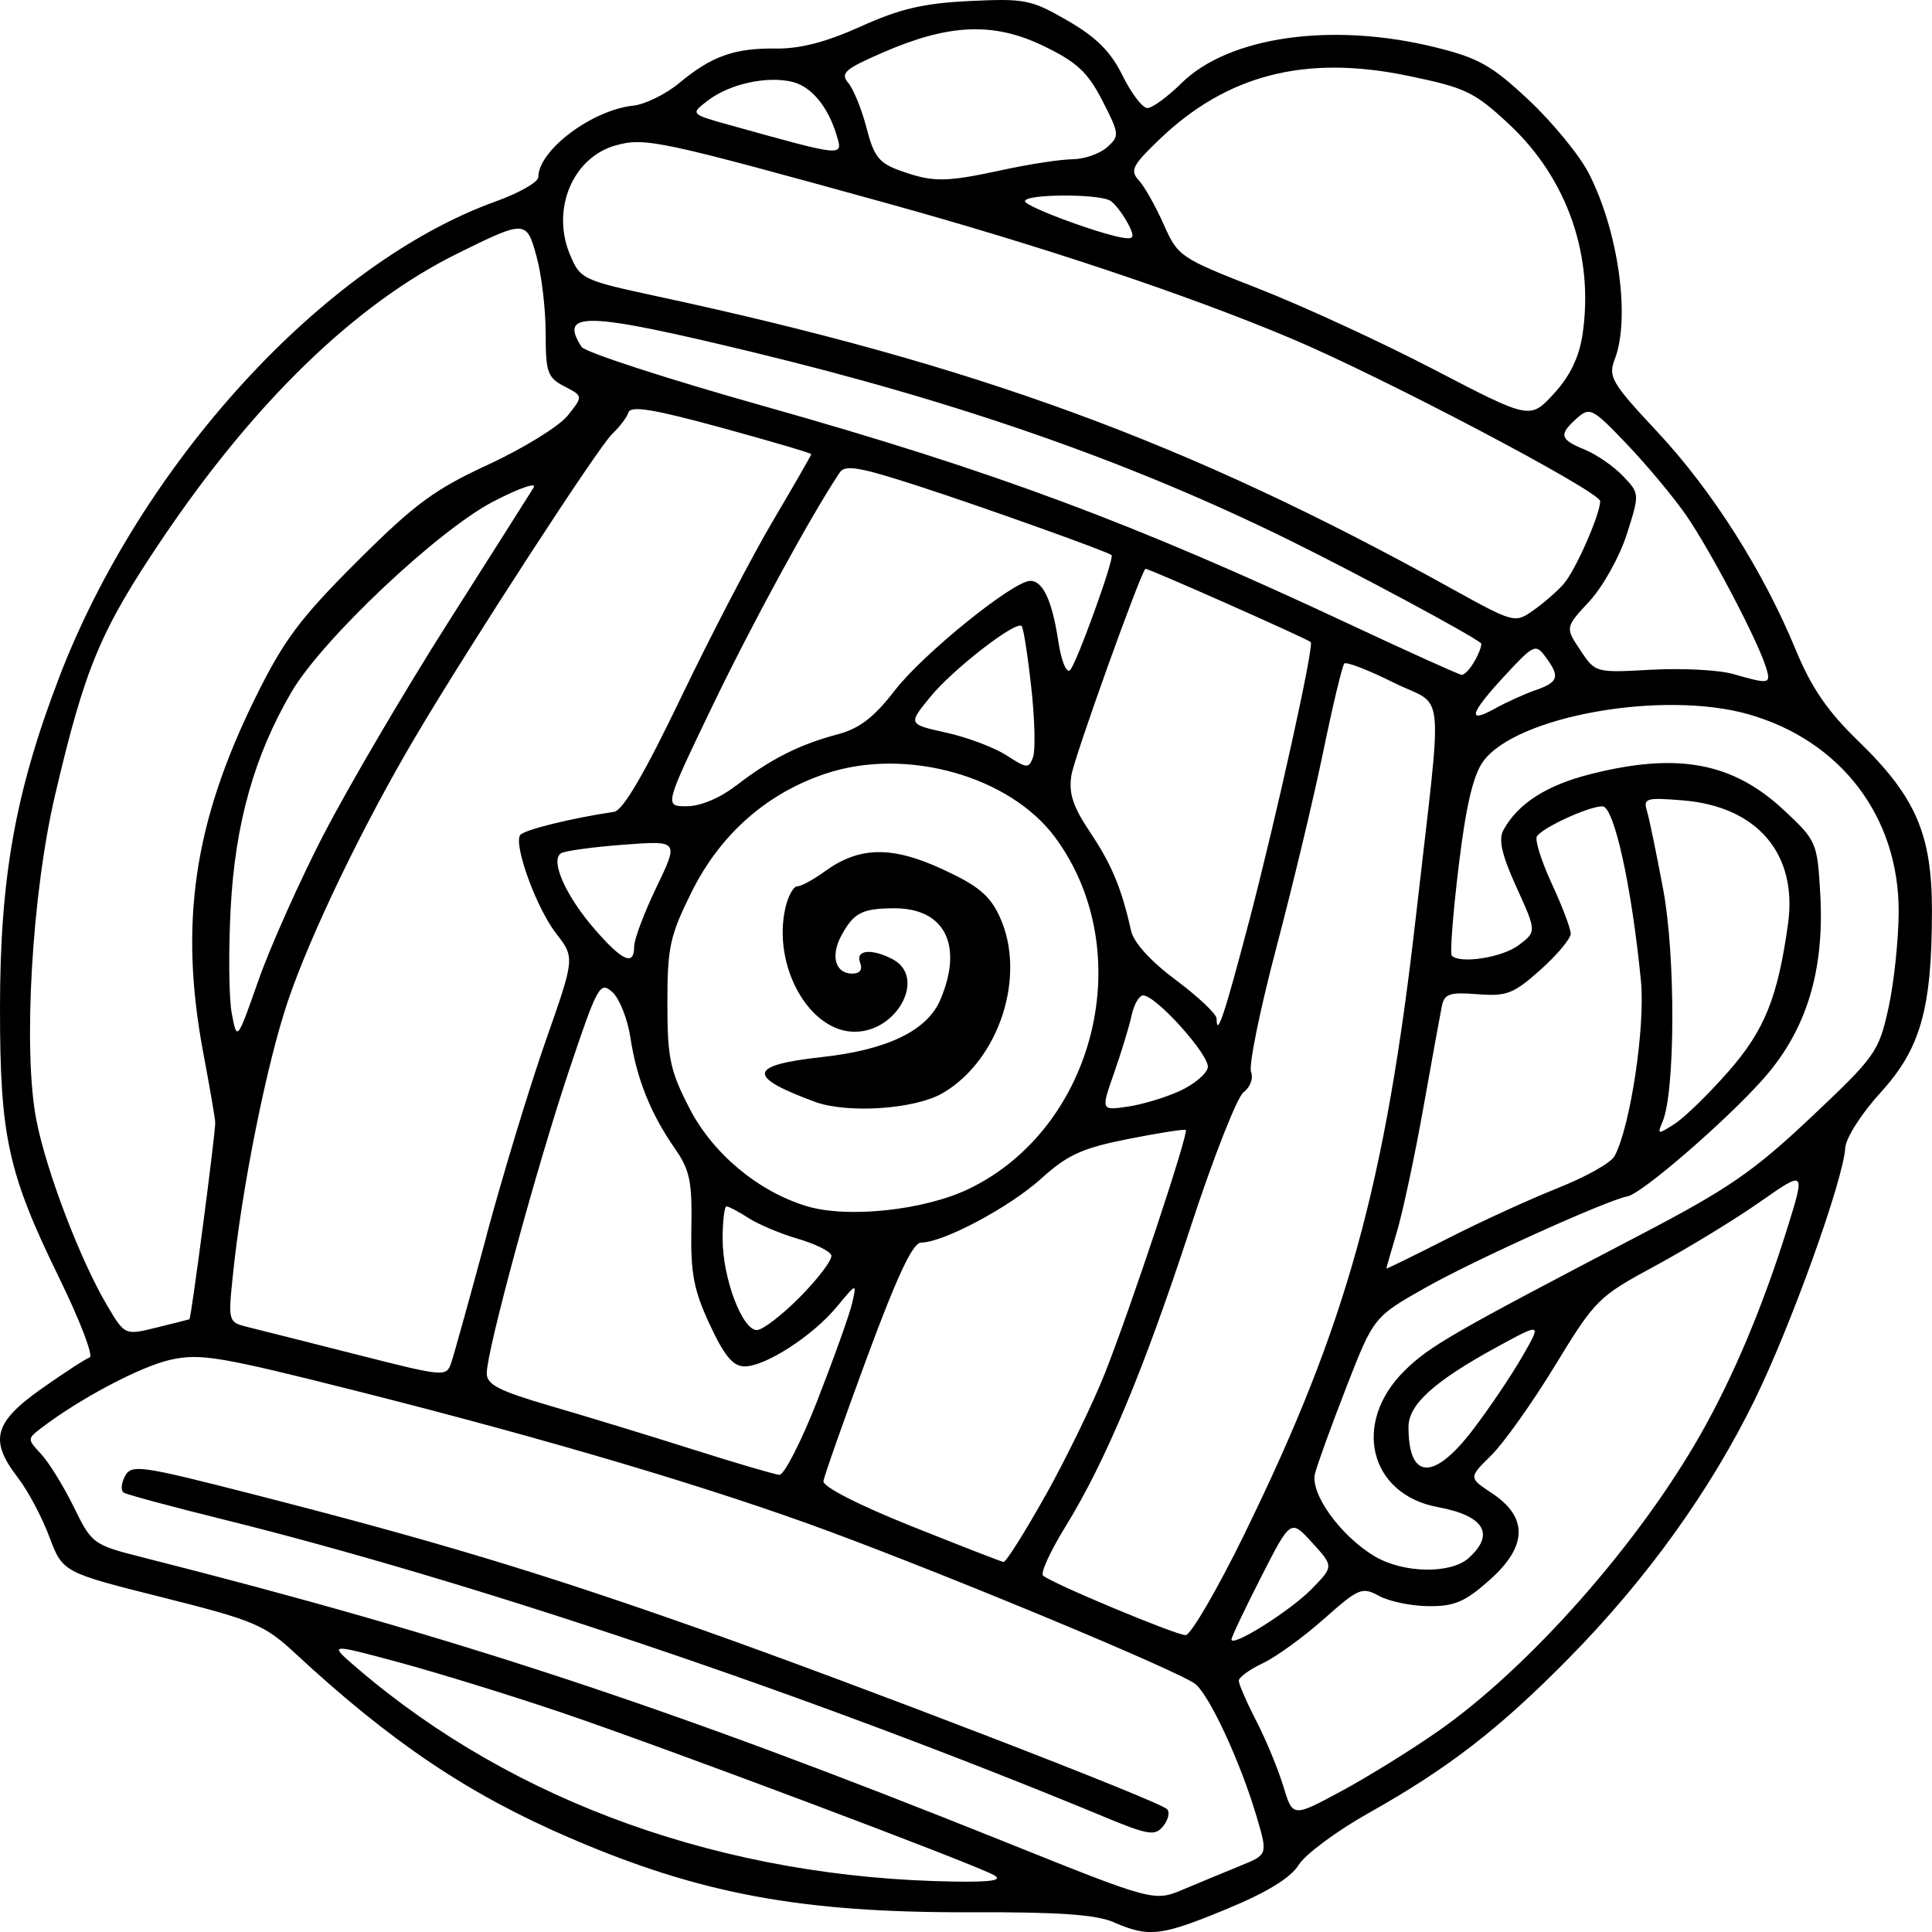 <!-- Generated by IcoMoon.io -->
<svg version="1.1" xmlns="http://www.w3.org/2000/svg" width="32" height="32" viewBox="0 0 32 32">
<title>brawl</title>
<path d="M18.459 31.842c-0.307-0.131-0.911-0.174-2.385-0.169-2.804 0.009-4.481-0.302-6.644-1.235-1.675-0.722-2.955-1.583-4.544-3.057-0.507-0.47-0.677-0.542-2.198-0.924-1.649-0.414-1.649-0.414-1.872-1.006-0.123-0.326-0.356-0.765-0.519-0.975-0.478-0.618-0.399-0.916 0.386-1.471 0.375-0.265 0.736-0.5 0.802-0.521s-0.158-0.607-0.497-1.302c-0.856-1.75-0.988-2.348-0.988-4.476 0-2.161 0.25-3.572 0.97-5.46 1.359-3.568 4.398-6.887 7.244-7.911 0.386-0.139 0.702-0.319 0.702-0.401 0-0.443 0.885-1.11 1.57-1.184 0.198-0.021 0.54-0.189 0.762-0.373 0.54-0.448 0.915-0.582 1.605-0.573 0.401 0.005 0.832-0.107 1.405-0.366 0.648-0.293 1.037-0.384 1.803-0.421 0.915-0.044 1.018-0.024 1.622 0.325 0.477 0.276 0.714 0.512 0.91 0.91 0.146 0.296 0.331 0.538 0.411 0.538s0.335-0.185 0.564-0.412c0.786-0.775 2.496-1.017 4.204-0.595 0.72 0.178 0.938 0.301 1.553 0.878 0.393 0.369 0.84 0.915 0.992 1.213 0.49 0.959 0.69 2.395 0.429 3.074-0.113 0.293-0.056 0.391 0.706 1.206 0.908 0.972 1.753 2.304 2.292 3.611 0.258 0.625 0.525 1.015 1.032 1.506 0.952 0.921 1.223 1.544 1.223 2.81 0 1.624-0.187 2.288-0.85 3.014-0.318 0.348-0.576 0.753-0.586 0.919-0.033 0.534-0.892 2.927-1.494 4.16-0.739 1.513-1.798 2.986-3.089 4.296-1.157 1.174-1.993 1.819-3.325 2.568-0.521 0.293-1.036 0.676-1.145 0.851-0.132 0.213-0.521 0.452-1.175 0.723-1.101 0.456-1.296 0.48-1.877 0.232zM20.546 30.902c0.454-0.184 0.454-0.184 0.264-0.824-0.262-0.884-0.767-1.979-1.007-2.182-0.23-0.195-3.907-1.729-6.062-2.529-1.92-0.713-4.627-1.518-7.799-2.319-2.3-0.581-2.624-0.636-3.118-0.526s-1.5 0.641-2.142 1.132c-0.231 0.177-0.231 0.183 0 0.431 0.129 0.139 0.372 0.533 0.54 0.875 0.301 0.615 0.316 0.626 1.16 0.84 5.175 1.311 8.697 2.473 14.257 4.705 2.476 0.994 2.476 0.994 2.964 0.788 0.269-0.113 0.693-0.289 0.942-0.39zM18.26 30.080c-4.904-2.027-10.422-3.888-14.589-4.92-0.836-0.207-1.565-0.404-1.619-0.436s-0.046-0.156 0.018-0.274c0.109-0.2 0.249-0.18 2.154 0.308 2.963 0.759 4.692 1.279 7.312 2.203 2.572 0.906 7.648 2.862 7.793 3.003 0.051 0.049 0.023 0.175-0.061 0.28-0.138 0.171-0.24 0.155-1.008-0.163zM16.469 31.061c-0.32-0.184-5.501-2.132-7.187-2.702-0.84-0.284-2.049-0.657-2.687-0.829-1.16-0.312-1.16-0.312-0.672 0.106 2.599 2.227 6.095 3.474 9.893 3.529 0.605 0.009 0.796-0.022 0.652-0.104zM23.817 28.676c1.515-1.060 3.323-3.106 4.356-4.929 0.541-0.954 1.030-2.119 1.432-3.409 0.298-0.957 0.298-0.957-0.455-0.43-0.414 0.29-1.193 0.765-1.73 1.056-0.947 0.511-0.998 0.562-1.66 1.648-0.375 0.616-0.852 1.287-1.059 1.492-0.377 0.371-0.377 0.371 0.010 0.628 0.601 0.398 0.59 0.878-0.034 1.434-0.409 0.365-0.585 0.441-1.014 0.437-0.285-0.002-0.654-0.078-0.82-0.169-0.283-0.154-0.338-0.131-0.916 0.382-0.338 0.3-0.794 0.63-1.012 0.733s-0.397 0.233-0.397 0.289c0 0.056 0.131 0.358 0.292 0.67s0.361 0.799 0.447 1.081c0.155 0.512 0.155 0.512 0.96 0.078 0.443-0.239 1.162-0.685 1.599-0.991zM21.728 26.316c0.363-0.372 0.363-0.372 0.006-0.764s-0.357-0.392-0.847 0.57c-0.27 0.529-0.49 0.993-0.49 1.032 0 0.14 0.976-0.474 1.331-0.838zM20.629 25.372c1.676-3.426 2.318-5.749 2.824-10.202 0.448-3.948 0.497-3.432-0.37-3.864-0.416-0.207-0.784-0.35-0.817-0.316s-0.19 0.686-0.347 1.45-0.508 2.23-0.779 3.257c-0.271 1.027-0.46 1.953-0.419 2.057 0.041 0.106-0.013 0.254-0.122 0.335-0.108 0.080-0.505 1.090-0.882 2.244-0.77 2.355-1.403 3.871-2.070 4.953-0.248 0.402-0.415 0.766-0.372 0.809 0.12 0.119 2.187 0.983 2.362 0.988 0.085 0.002 0.532-0.768 0.994-1.712zM24.326 25.805c0.442-0.395 0.257-0.701-0.509-0.842-1.138-0.21-1.428-1.396-0.554-2.259 0.414-0.408 0.768-0.612 3.909-2.253 1.455-0.76 1.871-1.046 2.823-1.944 1.069-1.008 1.123-1.084 1.283-1.807 0.092-0.415 0.168-1.134 0.17-1.598 0.005-1.569-0.953-2.832-2.483-3.27-1.417-0.406-3.856 0.027-4.4 0.781-0.166 0.23-0.286 0.743-0.406 1.743-0.094 0.779-0.145 1.442-0.113 1.473 0.142 0.14 0.838 0.030 1.108-0.174 0.297-0.225 0.297-0.225-0.036-0.959-0.244-0.535-0.302-0.791-0.217-0.947 0.24-0.438 0.711-0.742 1.439-0.926 1.443-0.366 2.356-0.197 3.202 0.591 0.546 0.509 0.558 0.536 0.607 1.388 0.073 1.28-0.229 2.263-0.944 3.069-0.614 0.692-2.012 1.902-2.248 1.944-0.335 0.061-2.53 1.052-3.336 1.507-0.868 0.49-0.868 0.49-1.321 1.653-0.249 0.64-0.483 1.285-0.52 1.434-0.081 0.329 0.421 1.027 0.983 1.365 0.474 0.285 1.263 0.301 1.564 0.032zM17.317 24.77c0.342-0.613 0.784-1.521 0.981-2.018 0.422-1.062 1.395-3.989 1.342-4.036-0.020-0.018-0.449 0.049-0.953 0.149-0.765 0.152-1.003 0.26-1.442 0.657-0.523 0.473-1.619 1.057-1.988 1.059-0.138 0.001-0.393 0.542-0.895 1.899-0.386 1.044-0.711 1.967-0.723 2.052-0.013 0.092 0.571 0.391 1.444 0.741 0.806 0.322 1.498 0.592 1.538 0.598s0.352-0.489 0.695-1.102zM13.546 23.174c0.272-0.695 0.529-1.414 0.57-1.596 0.075-0.332 0.075-0.332-0.257 0.068-0.401 0.483-1.18 0.986-1.527 0.986-0.19 0-0.335-0.174-0.576-0.693-0.266-0.571-0.319-0.851-0.305-1.596 0.015-0.774-0.024-0.964-0.276-1.325-0.398-0.571-0.631-1.154-0.733-1.83-0.047-0.311-0.182-0.652-0.301-0.757-0.203-0.181-0.244-0.108-0.712 1.288-0.54 1.611-1.367 4.651-1.367 5.026 0 0.19 0.2 0.292 1.069 0.546 0.588 0.171 1.646 0.494 2.351 0.718s1.347 0.412 1.426 0.419c0.079 0.007 0.366-0.557 0.639-1.252zM24.393 23.685c0.266-0.348 0.633-0.891 0.815-1.207 0.332-0.575 0.332-0.575-0.429-0.159-1.026 0.561-1.45 0.946-1.45 1.315 0 0.879 0.416 0.899 1.064 0.051zM8.058 20.463c0.277-1.027 0.72-2.482 0.984-3.234 0.48-1.367 0.48-1.367 0.167-1.771-0.324-0.419-0.702-1.454-0.594-1.626 0.053-0.084 0.852-0.282 1.555-0.385 0.146-0.021 0.503-0.63 1.112-1.899 0.493-1.027 1.18-2.346 1.526-2.931s0.629-1.078 0.629-1.095c0-0.017-0.669-0.214-1.488-0.438-1.119-0.306-1.5-0.369-1.539-0.254-0.028 0.084-0.15 0.245-0.27 0.357-0.225 0.21-2.373 3.516-3.265 5.026-0.858 1.451-1.731 3.26-2.104 4.361-0.354 1.042-0.769 3.112-0.917 4.577-0.076 0.744-0.074 0.75 0.265 0.833 0.188 0.046 1.001 0.252 1.807 0.456 1.44 0.366 1.467 0.368 1.548 0.131 0.045-0.133 0.309-1.082 0.586-2.109zM3.138 21.85c0.028-0.010 0.431-3.080 0.427-3.255-0.001-0.066-0.090-0.581-0.196-1.144-0.405-2.149-0.161-3.822 0.86-5.893 0.47-0.954 0.738-1.313 1.683-2.256 0.957-0.955 1.281-1.194 2.179-1.609 0.58-0.268 1.171-0.633 1.312-0.81 0.257-0.322 0.257-0.322-0.054-0.483-0.28-0.145-0.311-0.232-0.311-0.878 0-0.394-0.066-0.962-0.148-1.261-0.168-0.621-0.182-0.621-1.319-0.059-1.678 0.83-3.353 2.45-4.888 4.729-1.021 1.516-1.275 2.122-1.772 4.243-0.385 1.639-0.533 4.237-0.308 5.382 0.168 0.853 0.726 2.313 1.171 3.066 0.294 0.496 0.294 0.496 0.817 0.367 0.288-0.071 0.534-0.133 0.547-0.138zM13.261 21.471c0.302-0.307 0.531-0.613 0.508-0.681s-0.274-0.191-0.558-0.273c-0.284-0.083-0.65-0.237-0.814-0.343s-0.327-0.192-0.363-0.192c-0.036 0-0.065 0.243-0.065 0.54 0 0.647 0.324 1.508 0.567 1.508 0.096 0 0.422-0.251 0.724-0.558zM25.805 19.676c0.455-0.179 0.876-0.415 0.936-0.525 0.262-0.483 0.512-2.143 0.438-2.905-0.154-1.573-0.445-2.891-0.638-2.891-0.226 0-0.993 0.352-1.085 0.498-0.037 0.059 0.074 0.411 0.246 0.783s0.314 0.744 0.314 0.828-0.226 0.353-0.501 0.599c-0.446 0.398-0.561 0.442-1.043 0.404-0.463-0.036-0.549-0.007-0.591 0.2-0.027 0.133-0.165 0.893-0.307 1.688s-0.338 1.713-0.435 2.040c-0.097 0.327-0.176 0.604-0.176 0.615s0.453-0.21 1.008-0.493 1.38-0.661 1.835-0.84zM16.048 19.691c2.099-1.013 2.818-3.93 1.432-5.816-0.749-1.019-2.461-1.502-3.786-1.067-0.981 0.321-1.757 1.001-2.233 1.955-0.366 0.733-0.407 0.922-0.407 1.851 0 0.913 0.043 1.118 0.369 1.749 0.386 0.746 1.133 1.37 1.935 1.614 0.676 0.206 1.952 0.070 2.69-0.286zM13.496 18.249c-1.135-0.418-1.106-0.606 0.114-0.74 1.090-0.12 1.749-0.439 1.966-0.952 0.383-0.904 0.072-1.516-0.767-1.513-0.532 0.002-0.671 0.075-0.877 0.459-0.179 0.335-0.094 0.623 0.184 0.623 0.128 0 0.175-0.065 0.13-0.181-0.083-0.213 0.19-0.241 0.541-0.056 0.557 0.294 0.080 1.2-0.631 1.2-0.753 0-1.363-1.086-1.149-2.045 0.045-0.2 0.134-0.364 0.198-0.364s0.268-0.11 0.452-0.244c0.572-0.417 1.111-0.428 1.952-0.040 0.594 0.274 0.787 0.435 0.95 0.79 0.447 0.975-0.006 2.372-0.946 2.92-0.458 0.267-1.576 0.342-2.118 0.143zM28.628 17.748c0.599-0.685 0.817-1.223 0.987-2.445 0.162-1.159-0.507-1.945-1.74-2.046-0.608-0.050-0.66-0.035-0.597 0.172 0.038 0.125 0.16 0.715 0.271 1.311 0.205 1.098 0.199 3.345-0.012 3.84-0.091 0.214-0.080 0.215 0.203 0.033 0.164-0.106 0.563-0.495 0.887-0.865zM19.542 18.070c0.235-0.109 0.444-0.284 0.463-0.389 0.037-0.197-0.858-1.194-1.071-1.194-0.066 0-0.152 0.149-0.191 0.331s-0.17 0.611-0.29 0.953c-0.218 0.622-0.218 0.622 0.222 0.559 0.242-0.035 0.632-0.152 0.867-0.261zM5.367 13.811c0.401-0.776 1.322-2.346 2.047-3.488s1.367-2.153 1.425-2.248c0.058-0.094-0.244 0.011-0.672 0.234-0.917 0.477-2.83 2.283-3.338 3.151-0.617 1.055-0.933 2.177-1.008 3.576-0.038 0.71-0.030 1.499 0.018 1.751 0.087 0.46 0.087 0.46 0.443-0.553 0.196-0.557 0.684-1.648 1.084-2.424zM20.684 15.28c0.459-1.755 1.085-4.587 1.026-4.645-0.056-0.055-2.716-1.234-2.738-1.214-0.090 0.085-1.178 3.119-1.226 3.419-0.048 0.299 0.024 0.518 0.311 0.947 0.356 0.531 0.52 0.925 0.677 1.63 0.044 0.196 0.326 0.506 0.744 0.817 0.37 0.276 0.673 0.563 0.673 0.638 0 0.328 0.134-0.073 0.532-1.592zM10.504 15.674c0-0.116 0.166-0.558 0.37-0.981 0.37-0.771 0.37-0.771-0.546-0.702-0.503 0.038-0.969 0.101-1.034 0.141-0.187 0.114 0.073 0.703 0.555 1.258 0.464 0.534 0.655 0.617 0.655 0.284zM12.196 13.010c0.56-0.434 1.043-0.678 1.67-0.845 0.371-0.098 0.607-0.279 0.96-0.736 0.466-0.602 1.956-1.806 2.238-1.808 0.21-0.002 0.363 0.328 0.465 1.002 0.050 0.326 0.135 0.536 0.194 0.477 0.108-0.107 0.743-1.864 0.688-1.906-0.084-0.065-2.133-0.797-3.189-1.14-0.989-0.321-1.225-0.362-1.315-0.226-0.483 0.725-1.456 2.512-2.114 3.88-0.791 1.646-0.791 1.646-0.417 1.646 0.227 0 0.55-0.136 0.819-0.345zM17.080 11.376c-0.058-0.525-0.129-0.978-0.158-1.007-0.095-0.094-1.143 0.719-1.515 1.176-0.367 0.45-0.367 0.45 0.266 0.59 0.348 0.077 0.797 0.246 0.998 0.376 0.34 0.22 0.37 0.222 0.44 0.028 0.041-0.114 0.028-0.638-0.031-1.163zM25.435 11.431c0.381-0.134 0.407-0.223 0.164-0.551-0.164-0.221-0.195-0.207-0.672 0.308-0.582 0.628-0.637 0.81-0.164 0.547 0.185-0.103 0.487-0.24 0.672-0.305zM29.244 11.036c-0.142-0.451-0.917-1.923-1.315-2.5-0.206-0.298-0.647-0.827-0.98-1.176-0.573-0.601-0.617-0.623-0.83-0.433-0.305 0.272-0.285 0.351 0.129 0.52 0.195 0.080 0.48 0.276 0.633 0.437 0.278 0.292 0.278 0.293 0.063 0.967-0.119 0.371-0.397 0.87-0.618 1.108-0.402 0.433-0.402 0.433-0.152 0.809s0.251 0.376 1.176 0.325c0.509-0.028 1.118 0.003 1.353 0.070 0.616 0.176 0.636 0.172 0.542-0.127zM24.433 10.935c0.075-0.138 0.118-0.266 0.096-0.283-0.193-0.154-2.021-1.136-3.155-1.696-2.618-1.293-5.458-2.289-8.901-3.122-2.77-0.67-3.223-0.685-2.841-0.089 0.056 0.088 1.416 0.53 3.021 0.982 3.811 1.075 6.116 1.933 9.697 3.611 0.974 0.456 1.81 0.834 1.858 0.839s0.149-0.103 0.224-0.242zM25.905 9.664c0.192-0.22 0.599-1.147 0.599-1.363 0-0.16-3.628-2.069-5.13-2.7-1.73-0.727-4.138-1.531-6.717-2.244-3.734-1.032-3.969-1.082-4.452-0.951-0.718 0.196-1.082 1.062-0.762 1.818 0.169 0.399 0.211 0.419 1.442 0.684 5.298 1.14 8.789 2.422 13.109 4.814 1.089 0.603 1.094 0.604 1.405 0.386 0.172-0.121 0.4-0.32 0.507-0.443zM26.209 5.559c0.2-1.312-0.246-2.599-1.214-3.501-0.576-0.537-0.717-0.605-1.682-0.804-1.692-0.35-2.988-0.018-4.105 1.051-0.453 0.434-0.496 0.518-0.345 0.683 0.095 0.103 0.28 0.432 0.412 0.73 0.234 0.53 0.27 0.554 1.569 1.062 0.731 0.286 2.043 0.89 2.914 1.344 1.584 0.824 1.584 0.824 1.976 0.4 0.264-0.285 0.418-0.6 0.474-0.964zM18.673 3.687c-0.080-0.149-0.205-0.311-0.279-0.36-0.183-0.121-1.417-0.116-1.417 0.005 0 0.094 1.364 0.592 1.684 0.614 0.124 0.009 0.127-0.045 0.013-0.26zM16.611 2.814c0.437-0.095 0.954-0.174 1.151-0.176s0.455-0.092 0.575-0.199c0.209-0.186 0.205-0.22-0.079-0.773-0.243-0.473-0.421-0.637-0.977-0.906-0.827-0.399-1.566-0.367-2.67 0.115-0.622 0.271-0.696 0.338-0.56 0.5 0.087 0.103 0.223 0.439 0.302 0.746 0.122 0.473 0.207 0.581 0.56 0.707 0.543 0.194 0.748 0.192 1.698-0.014zM13.858 2.242c-0.144-0.476-0.417-0.807-0.731-0.885-0.418-0.104-1.037 0.031-1.397 0.304-0.3 0.228-0.3 0.228 0.366 0.413 1.896 0.528 1.87 0.525 1.761 0.167z"></path>
</svg>
